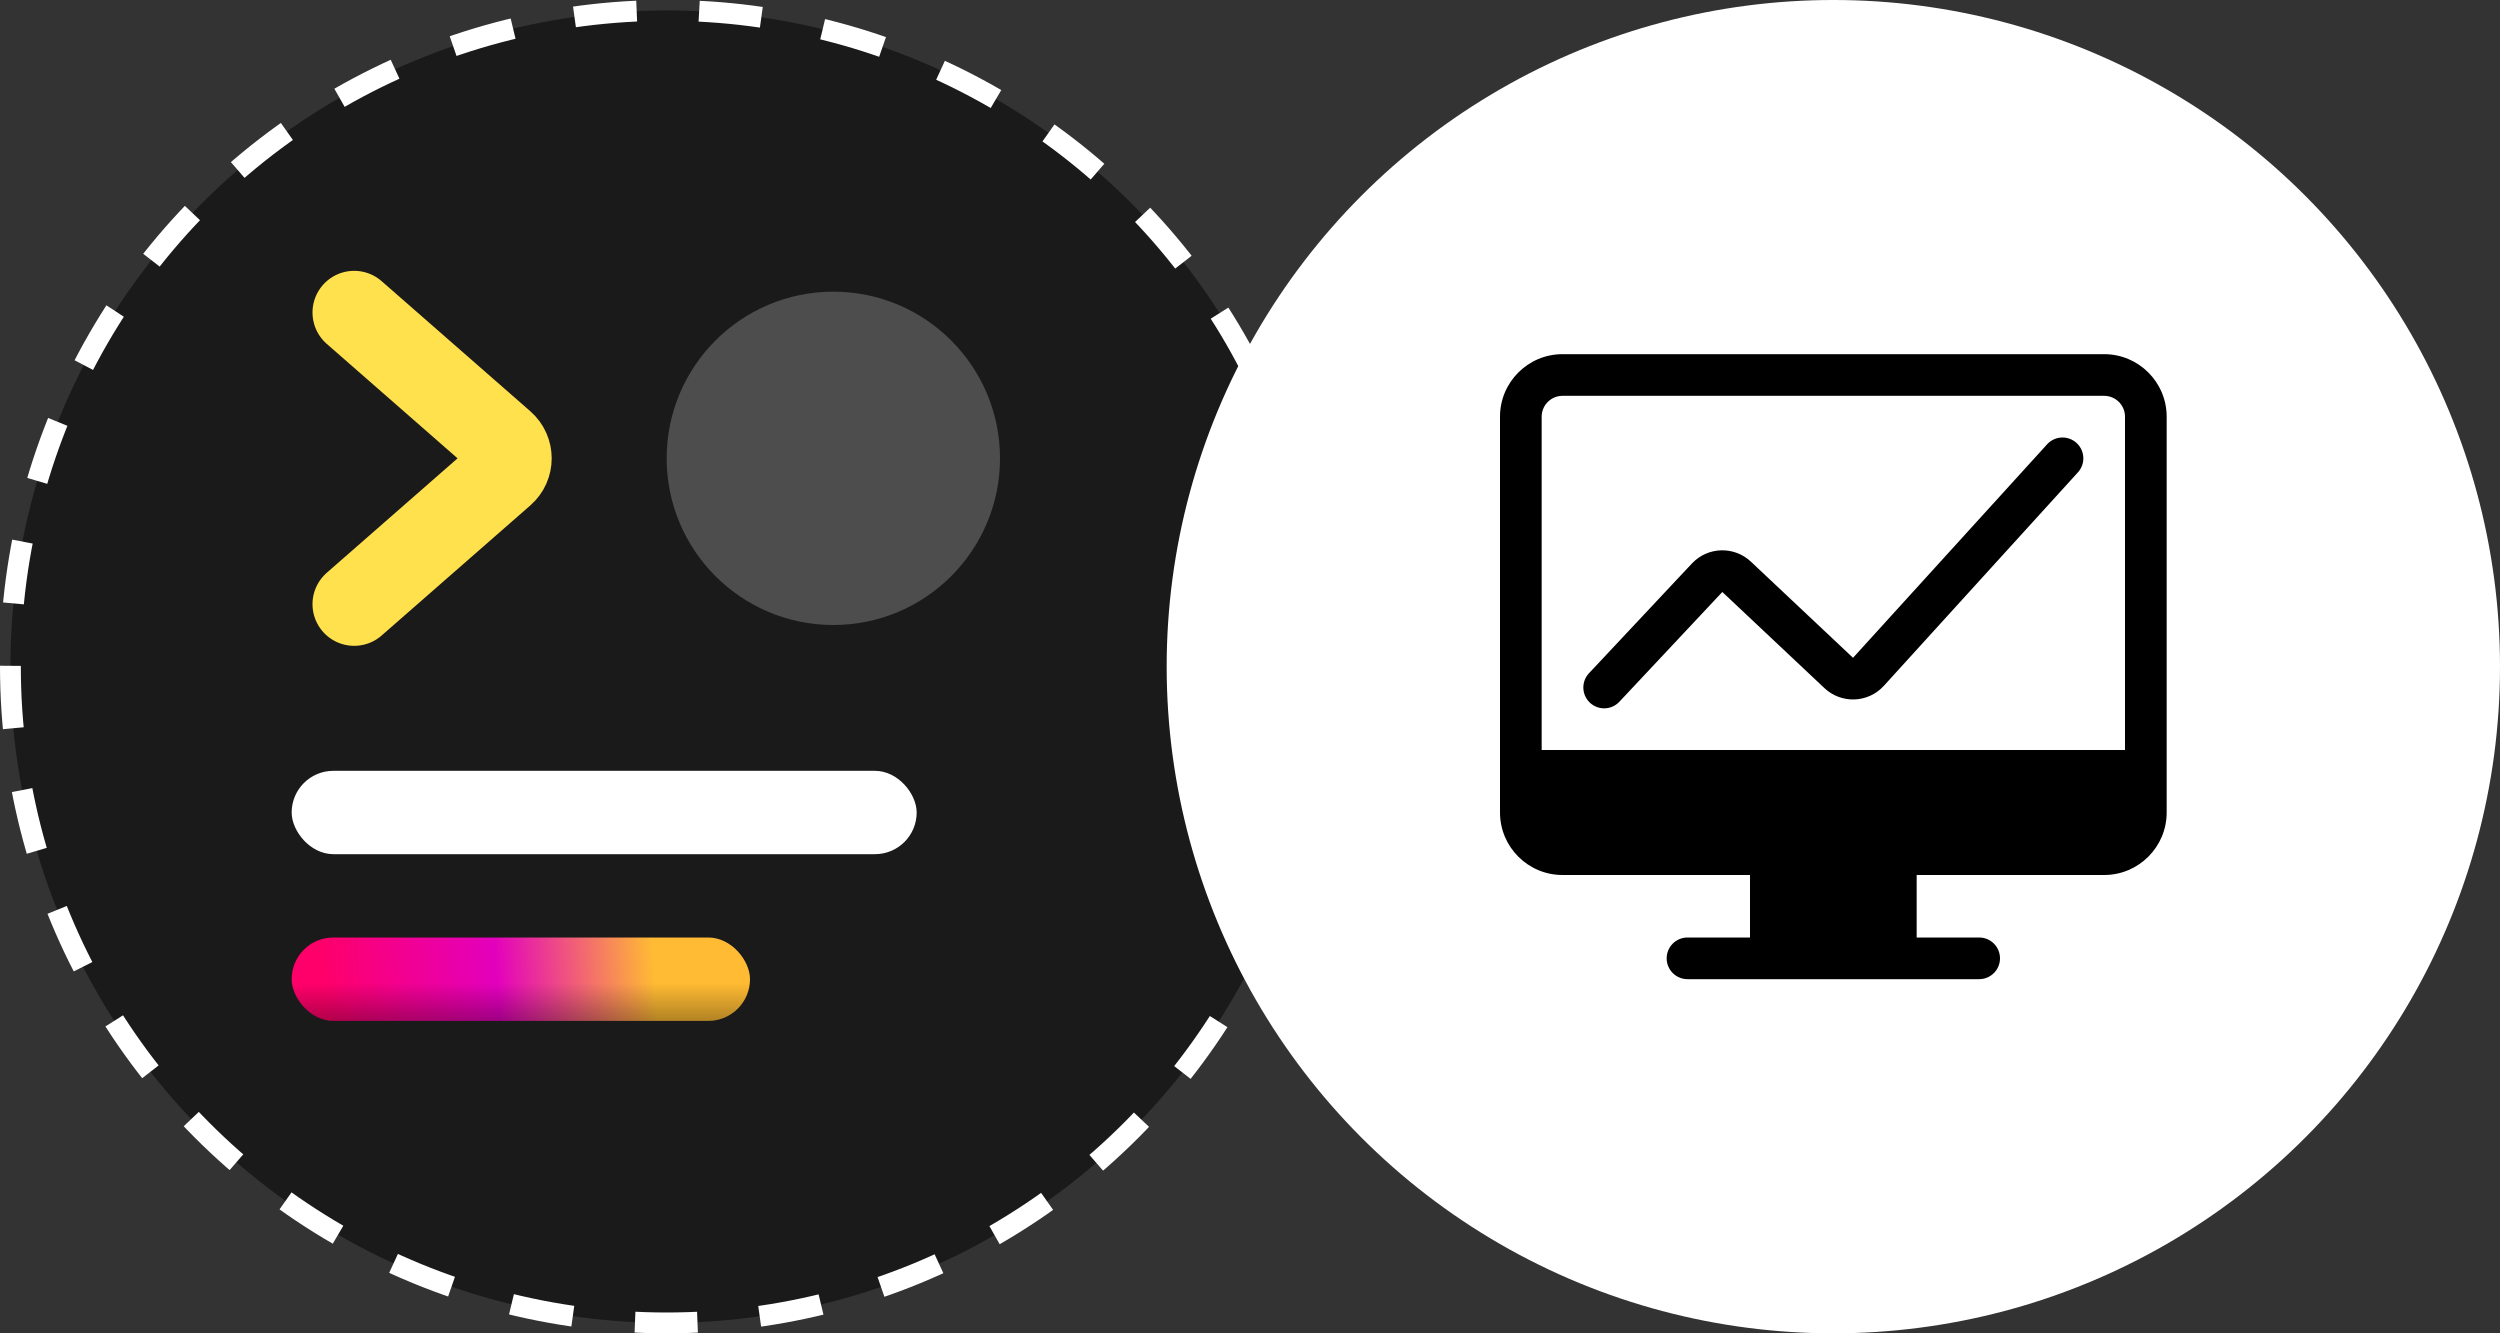 <svg width="120" height="64" viewBox="0 0 120 64" fill="none" xmlns="http://www.w3.org/2000/svg">
<rect x="0" y="0" width="120" height="64" fill="#333333" stroke="none"/>
<circle cx="32" cy="32" r="31.5" fill="#1A1A1A" stroke="white" stroke-dasharray="3 3"/>
<circle cx="40" cy="22" r="8" fill="#4D4D4D"/>
<path d="M17 15L24.14 21.247C24.595 21.646 24.595 22.354 24.14 22.753L17 29" stroke="#FFE14D" stroke-width="4" stroke-linecap="round"/>
<rect x="14" y="37" width="30" height="4" rx="2" fill="white"/>
<rect x="14" y="45" width="22" height="4" rx="2" fill="url(#paint0_linear_505_2749)"/>
<rect x="14" y="45" width="22" height="4" rx="2" fill="url(#paint1_linear_505_2749)"/>
<circle cx="88" cy="32" r="32" fill="white"/>
<path d="M101 17H75C73.346 17 72 18.346 72 20V39C72 40.654 73.346 42 75 42H84V45H81C80.448 45 80 45.448 80 46C80 46.552 80.448 47 81 47H95C95.552 47 96 46.552 96 46C96 45.448 95.552 45 95 45H92V42H101C102.654 42 104 40.654 104 39V20C104 18.346 102.654 17 101 17ZM102 36H74V20C74 19.449 74.449 19 75 19H101C101.551 19 102 19.449 102 20V36Z" fill="black"/>
<path d="M77 33L81.942 27.731C82.321 27.327 82.955 27.308 83.357 27.687L88.259 32.302C88.666 32.686 89.308 32.661 89.685 32.247L99 22" stroke="black" stroke-width="2" stroke-linecap="round"/>
<defs>
<linearGradient id="paint0_linear_505_2749" x1="36" y1="45" x2="13.831" y2="46.505" gradientUnits="userSpaceOnUse">
<stop offset="0.211" stop-color="#FFBB33"/>
<stop offset="0.552" stop-color="#E300BD"/>
<stop offset="0.926" stop-color="#FF006A"/>
</linearGradient>
<linearGradient id="paint1_linear_505_2749" x1="25" y1="45" x2="25" y2="49" gradientUnits="userSpaceOnUse">
<stop offset="0.547" stop-opacity="0"/>
<stop offset="1" stop-opacity="0.3"/>
</linearGradient>
</defs>
</svg>
